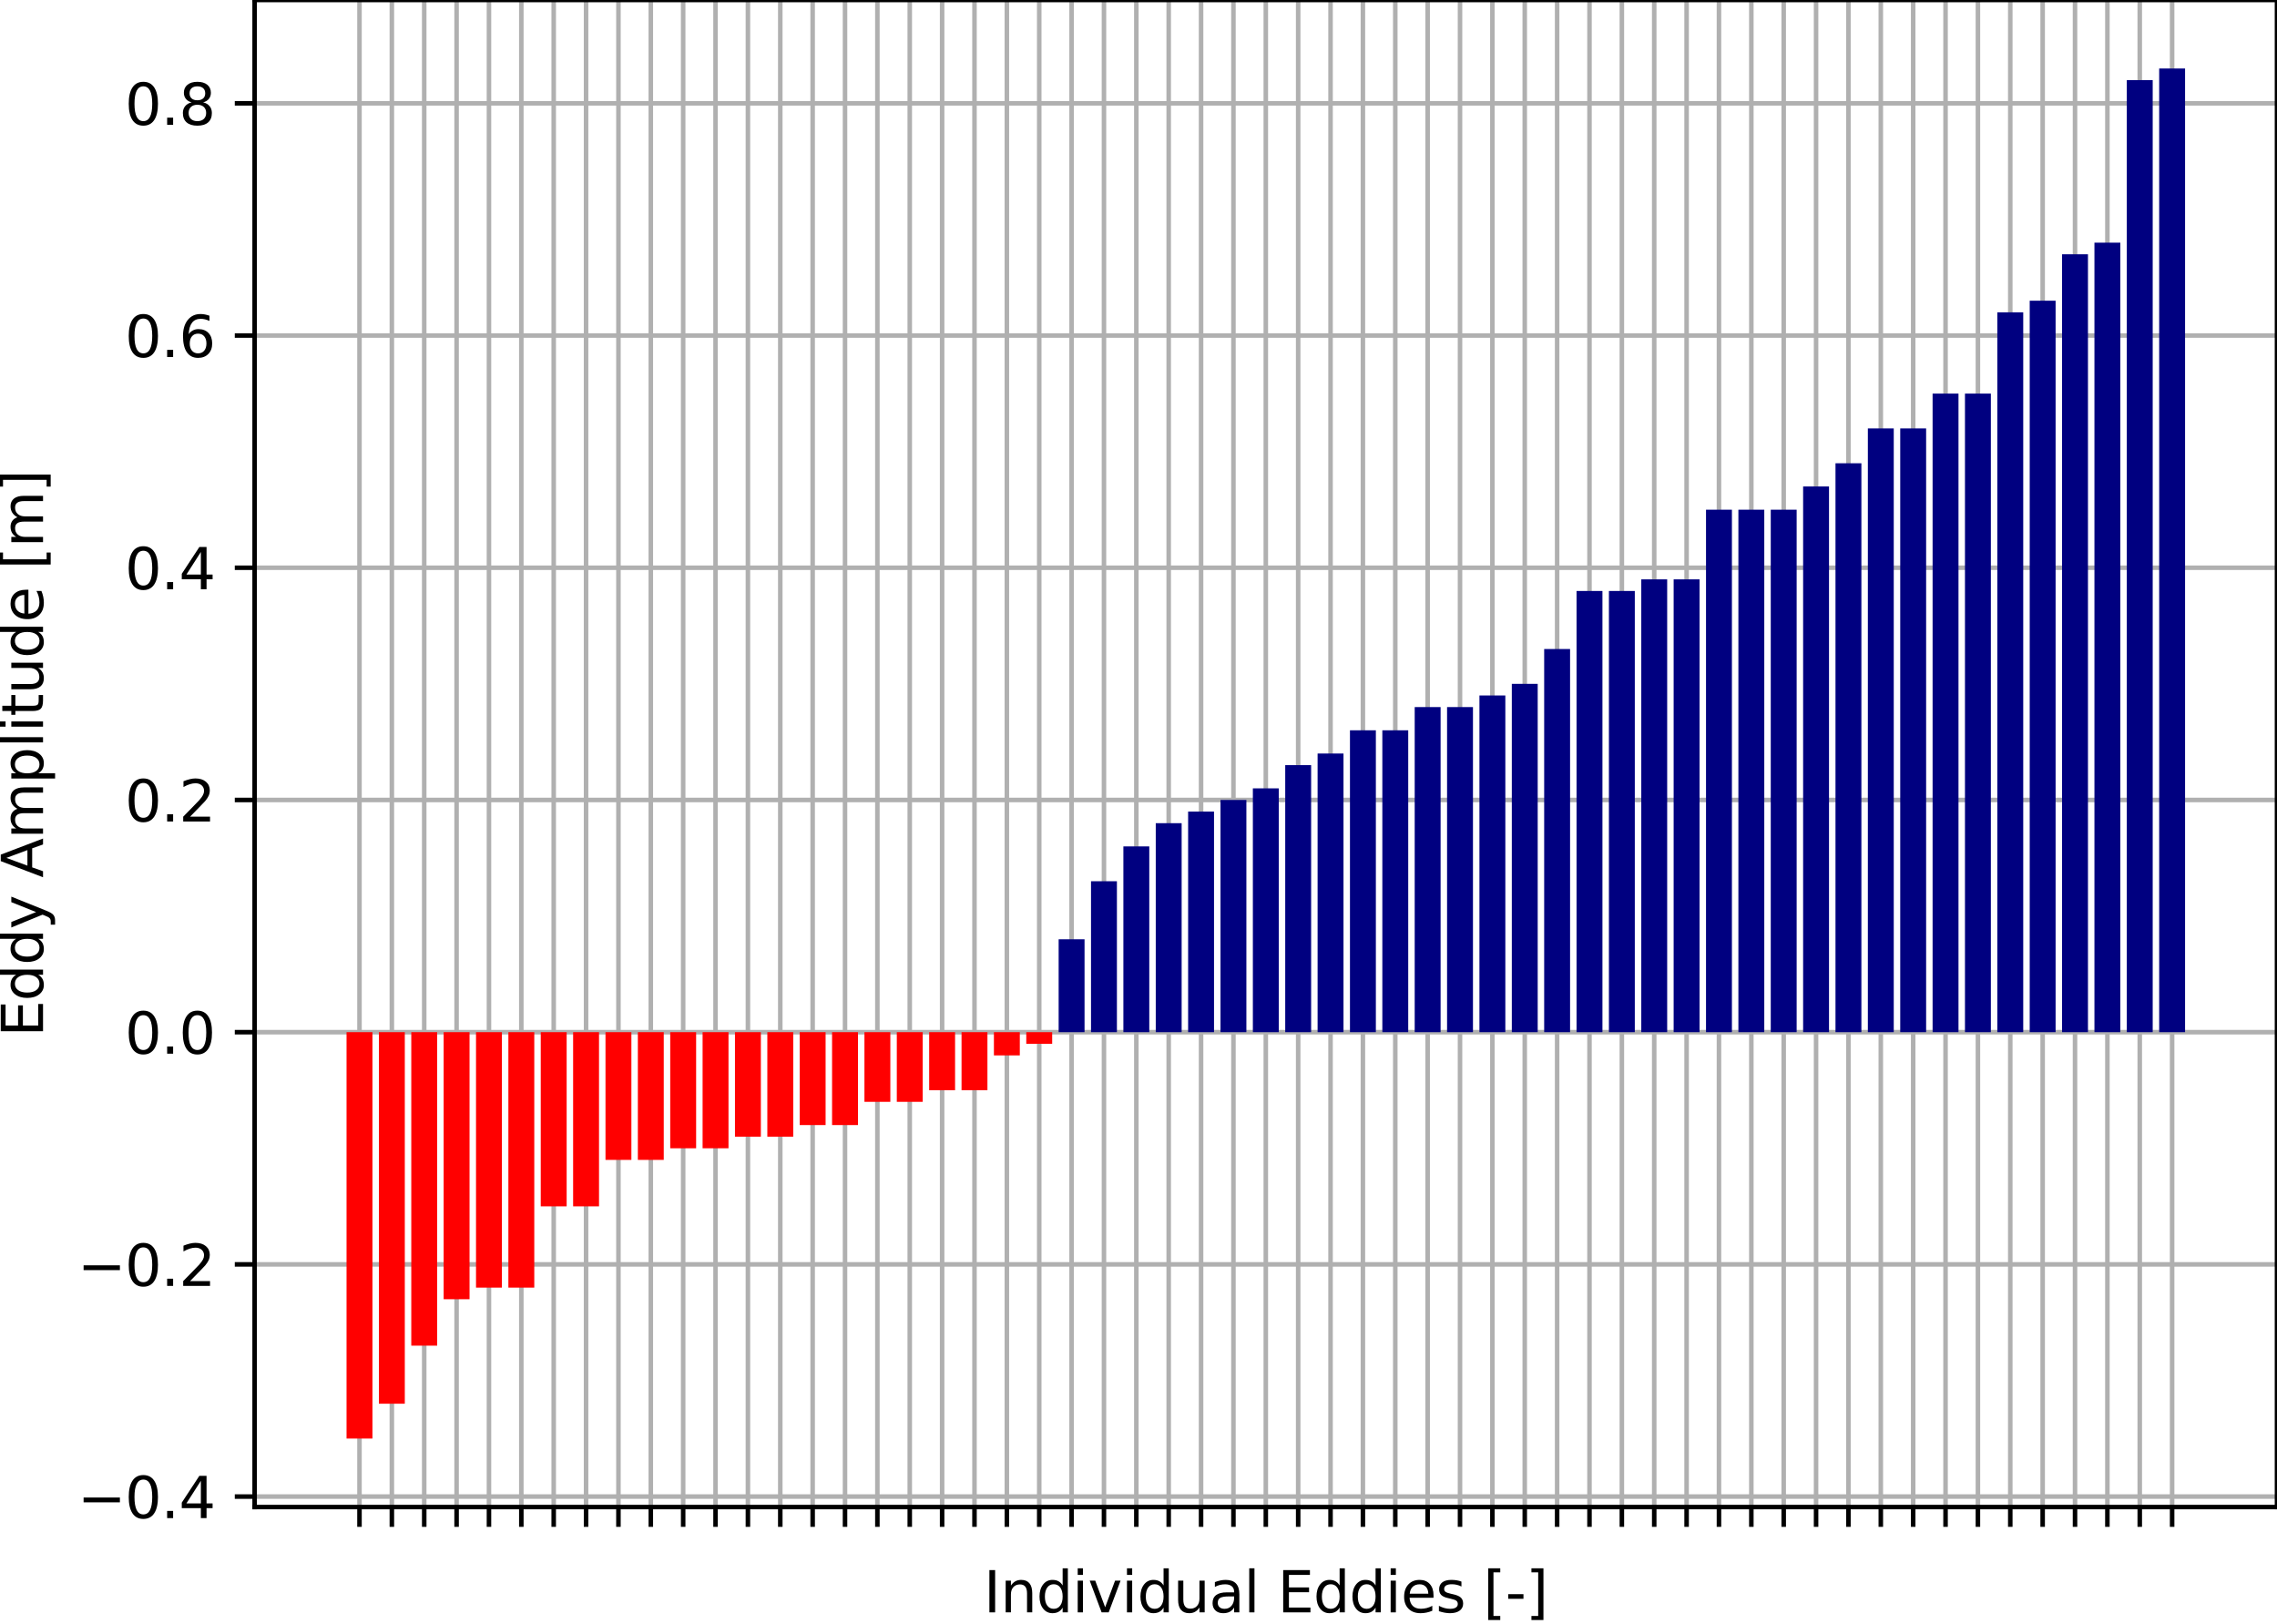 <?xml version="1.0" encoding="utf-8" standalone="no"?>
<!DOCTYPE svg PUBLIC "-//W3C//DTD SVG 1.1//EN"
  "http://www.w3.org/Graphics/SVG/1.1/DTD/svg11.dtd">
<svg xmlns:xlink="http://www.w3.org/1999/xlink" width="402.081pt" height="286.79pt" viewBox="0 0 402.081 286.79" xmlns="http://www.w3.org/2000/svg" version="1.1">
 <defs>
  <style type="text/css">*{stroke-linejoin: round; stroke-linecap: butt}</style>
 </defs>
 <g id="figure_1">
  <g id="patch_1">
   <path d="M 0 286.79 
L 402.081 286.79 
L 402.081 -0 
L 0 -0 
z
" style="fill: #ffffff"/>
  </g>
  <g id="axes_1">
   <g id="patch_2">
    <path d="M 44.961 266.112 
L 402.081 266.112 
L 402.081 -0 
L 44.961 -0 
z
" style="fill: #ffffff"/>
   </g>
   <g id="matplotlib.axis_1">
    <g id="xtick_1">
     <g id="line2d_1">
      <path d="M 63.48 266.112 
L 63.48 -0 
" clip-path="url(#p85f13d02b6)" style="fill: none; stroke: #b0b0b0; stroke-width: 0.8; stroke-linecap: square"/>
     </g>
     <g id="line2d_2">
      <defs>
       <path id="m616591f248" d="M 0 0 
L 0 3.5 
" style="stroke: #000000; stroke-width: 0.8"/>
      </defs>
      <g>
       <use xlink:href="#m616591f248" x="63.48" y="266.112" style="stroke: #000000; stroke-width: 0.8"/>
      </g>
     </g>
    </g>
    <g id="xtick_2">
     <g id="line2d_3">
      <path d="M 69.196 266.112 
L 69.196 -0 
" clip-path="url(#p85f13d02b6)" style="fill: none; stroke: #b0b0b0; stroke-width: 0.8; stroke-linecap: square"/>
     </g>
     <g id="line2d_4">
      <g>
       <use xlink:href="#m616591f248" x="69.196" y="266.112" style="stroke: #000000; stroke-width: 0.8"/>
      </g>
     </g>
    </g>
    <g id="xtick_3">
     <g id="line2d_5">
      <path d="M 74.911 266.112 
L 74.911 -0 
" clip-path="url(#p85f13d02b6)" style="fill: none; stroke: #b0b0b0; stroke-width: 0.8; stroke-linecap: square"/>
     </g>
     <g id="line2d_6">
      <g>
       <use xlink:href="#m616591f248" x="74.911" y="266.112" style="stroke: #000000; stroke-width: 0.8"/>
      </g>
     </g>
    </g>
    <g id="xtick_4">
     <g id="line2d_7">
      <path d="M 80.627 266.112 
L 80.627 -0 
" clip-path="url(#p85f13d02b6)" style="fill: none; stroke: #b0b0b0; stroke-width: 0.8; stroke-linecap: square"/>
     </g>
     <g id="line2d_8">
      <g>
       <use xlink:href="#m616591f248" x="80.627" y="266.112" style="stroke: #000000; stroke-width: 0.8"/>
      </g>
     </g>
    </g>
    <g id="xtick_5">
     <g id="line2d_9">
      <path d="M 86.343 266.112 
L 86.343 -0 
" clip-path="url(#p85f13d02b6)" style="fill: none; stroke: #b0b0b0; stroke-width: 0.8; stroke-linecap: square"/>
     </g>
     <g id="line2d_10">
      <g>
       <use xlink:href="#m616591f248" x="86.343" y="266.112" style="stroke: #000000; stroke-width: 0.8"/>
      </g>
     </g>
    </g>
    <g id="xtick_6">
     <g id="line2d_11">
      <path d="M 92.059 266.112 
L 92.059 -0 
" clip-path="url(#p85f13d02b6)" style="fill: none; stroke: #b0b0b0; stroke-width: 0.8; stroke-linecap: square"/>
     </g>
     <g id="line2d_12">
      <g>
       <use xlink:href="#m616591f248" x="92.059" y="266.112" style="stroke: #000000; stroke-width: 0.8"/>
      </g>
     </g>
    </g>
    <g id="xtick_7">
     <g id="line2d_13">
      <path d="M 97.774 266.112 
L 97.774 -0 
" clip-path="url(#p85f13d02b6)" style="fill: none; stroke: #b0b0b0; stroke-width: 0.8; stroke-linecap: square"/>
     </g>
     <g id="line2d_14">
      <g>
       <use xlink:href="#m616591f248" x="97.774" y="266.112" style="stroke: #000000; stroke-width: 0.8"/>
      </g>
     </g>
    </g>
    <g id="xtick_8">
     <g id="line2d_15">
      <path d="M 103.49 266.112 
L 103.49 -0 
" clip-path="url(#p85f13d02b6)" style="fill: none; stroke: #b0b0b0; stroke-width: 0.8; stroke-linecap: square"/>
     </g>
     <g id="line2d_16">
      <g>
       <use xlink:href="#m616591f248" x="103.49" y="266.112" style="stroke: #000000; stroke-width: 0.8"/>
      </g>
     </g>
    </g>
    <g id="xtick_9">
     <g id="line2d_17">
      <path d="M 109.206 266.112 
L 109.206 -0 
" clip-path="url(#p85f13d02b6)" style="fill: none; stroke: #b0b0b0; stroke-width: 0.8; stroke-linecap: square"/>
     </g>
     <g id="line2d_18">
      <g>
       <use xlink:href="#m616591f248" x="109.206" y="266.112" style="stroke: #000000; stroke-width: 0.8"/>
      </g>
     </g>
    </g>
    <g id="xtick_10">
     <g id="line2d_19">
      <path d="M 114.922 266.112 
L 114.922 -0 
" clip-path="url(#p85f13d02b6)" style="fill: none; stroke: #b0b0b0; stroke-width: 0.8; stroke-linecap: square"/>
     </g>
     <g id="line2d_20">
      <g>
       <use xlink:href="#m616591f248" x="114.922" y="266.112" style="stroke: #000000; stroke-width: 0.8"/>
      </g>
     </g>
    </g>
    <g id="xtick_11">
     <g id="line2d_21">
      <path d="M 120.637 266.112 
L 120.637 -0 
" clip-path="url(#p85f13d02b6)" style="fill: none; stroke: #b0b0b0; stroke-width: 0.8; stroke-linecap: square"/>
     </g>
     <g id="line2d_22">
      <g>
       <use xlink:href="#m616591f248" x="120.637" y="266.112" style="stroke: #000000; stroke-width: 0.8"/>
      </g>
     </g>
    </g>
    <g id="xtick_12">
     <g id="line2d_23">
      <path d="M 126.353 266.112 
L 126.353 -0 
" clip-path="url(#p85f13d02b6)" style="fill: none; stroke: #b0b0b0; stroke-width: 0.8; stroke-linecap: square"/>
     </g>
     <g id="line2d_24">
      <g>
       <use xlink:href="#m616591f248" x="126.353" y="266.112" style="stroke: #000000; stroke-width: 0.8"/>
      </g>
     </g>
    </g>
    <g id="xtick_13">
     <g id="line2d_25">
      <path d="M 132.069 266.112 
L 132.069 -0 
" clip-path="url(#p85f13d02b6)" style="fill: none; stroke: #b0b0b0; stroke-width: 0.8; stroke-linecap: square"/>
     </g>
     <g id="line2d_26">
      <g>
       <use xlink:href="#m616591f248" x="132.069" y="266.112" style="stroke: #000000; stroke-width: 0.8"/>
      </g>
     </g>
    </g>
    <g id="xtick_14">
     <g id="line2d_27">
      <path d="M 137.785 266.112 
L 137.785 -0 
" clip-path="url(#p85f13d02b6)" style="fill: none; stroke: #b0b0b0; stroke-width: 0.8; stroke-linecap: square"/>
     </g>
     <g id="line2d_28">
      <g>
       <use xlink:href="#m616591f248" x="137.785" y="266.112" style="stroke: #000000; stroke-width: 0.8"/>
      </g>
     </g>
    </g>
    <g id="xtick_15">
     <g id="line2d_29">
      <path d="M 143.5 266.112 
L 143.5 -0 
" clip-path="url(#p85f13d02b6)" style="fill: none; stroke: #b0b0b0; stroke-width: 0.8; stroke-linecap: square"/>
     </g>
     <g id="line2d_30">
      <g>
       <use xlink:href="#m616591f248" x="143.5" y="266.112" style="stroke: #000000; stroke-width: 0.8"/>
      </g>
     </g>
    </g>
    <g id="xtick_16">
     <g id="line2d_31">
      <path d="M 149.216 266.112 
L 149.216 -0 
" clip-path="url(#p85f13d02b6)" style="fill: none; stroke: #b0b0b0; stroke-width: 0.8; stroke-linecap: square"/>
     </g>
     <g id="line2d_32">
      <g>
       <use xlink:href="#m616591f248" x="149.216" y="266.112" style="stroke: #000000; stroke-width: 0.8"/>
      </g>
     </g>
    </g>
    <g id="xtick_17">
     <g id="line2d_33">
      <path d="M 154.932 266.112 
L 154.932 -0 
" clip-path="url(#p85f13d02b6)" style="fill: none; stroke: #b0b0b0; stroke-width: 0.8; stroke-linecap: square"/>
     </g>
     <g id="line2d_34">
      <g>
       <use xlink:href="#m616591f248" x="154.932" y="266.112" style="stroke: #000000; stroke-width: 0.8"/>
      </g>
     </g>
    </g>
    <g id="xtick_18">
     <g id="line2d_35">
      <path d="M 160.648 266.112 
L 160.648 -0 
" clip-path="url(#p85f13d02b6)" style="fill: none; stroke: #b0b0b0; stroke-width: 0.8; stroke-linecap: square"/>
     </g>
     <g id="line2d_36">
      <g>
       <use xlink:href="#m616591f248" x="160.648" y="266.112" style="stroke: #000000; stroke-width: 0.8"/>
      </g>
     </g>
    </g>
    <g id="xtick_19">
     <g id="line2d_37">
      <path d="M 166.363 266.112 
L 166.363 -0 
" clip-path="url(#p85f13d02b6)" style="fill: none; stroke: #b0b0b0; stroke-width: 0.8; stroke-linecap: square"/>
     </g>
     <g id="line2d_38">
      <g>
       <use xlink:href="#m616591f248" x="166.363" y="266.112" style="stroke: #000000; stroke-width: 0.8"/>
      </g>
     </g>
    </g>
    <g id="xtick_20">
     <g id="line2d_39">
      <path d="M 172.079 266.112 
L 172.079 -0 
" clip-path="url(#p85f13d02b6)" style="fill: none; stroke: #b0b0b0; stroke-width: 0.8; stroke-linecap: square"/>
     </g>
     <g id="line2d_40">
      <g>
       <use xlink:href="#m616591f248" x="172.079" y="266.112" style="stroke: #000000; stroke-width: 0.8"/>
      </g>
     </g>
    </g>
    <g id="xtick_21">
     <g id="line2d_41">
      <path d="M 177.795 266.112 
L 177.795 -0 
" clip-path="url(#p85f13d02b6)" style="fill: none; stroke: #b0b0b0; stroke-width: 0.8; stroke-linecap: square"/>
     </g>
     <g id="line2d_42">
      <g>
       <use xlink:href="#m616591f248" x="177.795" y="266.112" style="stroke: #000000; stroke-width: 0.8"/>
      </g>
     </g>
    </g>
    <g id="xtick_22">
     <g id="line2d_43">
      <path d="M 183.511 266.112 
L 183.511 -0 
" clip-path="url(#p85f13d02b6)" style="fill: none; stroke: #b0b0b0; stroke-width: 0.8; stroke-linecap: square"/>
     </g>
     <g id="line2d_44">
      <g>
       <use xlink:href="#m616591f248" x="183.511" y="266.112" style="stroke: #000000; stroke-width: 0.8"/>
      </g>
     </g>
    </g>
    <g id="xtick_23">
     <g id="line2d_45">
      <path d="M 189.226 266.112 
L 189.226 -0 
" clip-path="url(#p85f13d02b6)" style="fill: none; stroke: #b0b0b0; stroke-width: 0.8; stroke-linecap: square"/>
     </g>
     <g id="line2d_46">
      <g>
       <use xlink:href="#m616591f248" x="189.226" y="266.112" style="stroke: #000000; stroke-width: 0.8"/>
      </g>
     </g>
    </g>
    <g id="xtick_24">
     <g id="line2d_47">
      <path d="M 194.942 266.112 
L 194.942 -0 
" clip-path="url(#p85f13d02b6)" style="fill: none; stroke: #b0b0b0; stroke-width: 0.8; stroke-linecap: square"/>
     </g>
     <g id="line2d_48">
      <g>
       <use xlink:href="#m616591f248" x="194.942" y="266.112" style="stroke: #000000; stroke-width: 0.8"/>
      </g>
     </g>
    </g>
    <g id="xtick_25">
     <g id="line2d_49">
      <path d="M 200.658 266.112 
L 200.658 -0 
" clip-path="url(#p85f13d02b6)" style="fill: none; stroke: #b0b0b0; stroke-width: 0.8; stroke-linecap: square"/>
     </g>
     <g id="line2d_50">
      <g>
       <use xlink:href="#m616591f248" x="200.658" y="266.112" style="stroke: #000000; stroke-width: 0.8"/>
      </g>
     </g>
    </g>
    <g id="xtick_26">
     <g id="line2d_51">
      <path d="M 206.374 266.112 
L 206.374 -0 
" clip-path="url(#p85f13d02b6)" style="fill: none; stroke: #b0b0b0; stroke-width: 0.8; stroke-linecap: square"/>
     </g>
     <g id="line2d_52">
      <g>
       <use xlink:href="#m616591f248" x="206.374" y="266.112" style="stroke: #000000; stroke-width: 0.8"/>
      </g>
     </g>
    </g>
    <g id="xtick_27">
     <g id="line2d_53">
      <path d="M 212.089 266.112 
L 212.089 -0 
" clip-path="url(#p85f13d02b6)" style="fill: none; stroke: #b0b0b0; stroke-width: 0.8; stroke-linecap: square"/>
     </g>
     <g id="line2d_54">
      <g>
       <use xlink:href="#m616591f248" x="212.089" y="266.112" style="stroke: #000000; stroke-width: 0.8"/>
      </g>
     </g>
    </g>
    <g id="xtick_28">
     <g id="line2d_55">
      <path d="M 217.805 266.112 
L 217.805 -0 
" clip-path="url(#p85f13d02b6)" style="fill: none; stroke: #b0b0b0; stroke-width: 0.8; stroke-linecap: square"/>
     </g>
     <g id="line2d_56">
      <g>
       <use xlink:href="#m616591f248" x="217.805" y="266.112" style="stroke: #000000; stroke-width: 0.8"/>
      </g>
     </g>
    </g>
    <g id="xtick_29">
     <g id="line2d_57">
      <path d="M 223.521 266.112 
L 223.521 -0 
" clip-path="url(#p85f13d02b6)" style="fill: none; stroke: #b0b0b0; stroke-width: 0.8; stroke-linecap: square"/>
     </g>
     <g id="line2d_58">
      <g>
       <use xlink:href="#m616591f248" x="223.521" y="266.112" style="stroke: #000000; stroke-width: 0.8"/>
      </g>
     </g>
    </g>
    <g id="xtick_30">
     <g id="line2d_59">
      <path d="M 229.237 266.112 
L 229.237 -0 
" clip-path="url(#p85f13d02b6)" style="fill: none; stroke: #b0b0b0; stroke-width: 0.8; stroke-linecap: square"/>
     </g>
     <g id="line2d_60">
      <g>
       <use xlink:href="#m616591f248" x="229.237" y="266.112" style="stroke: #000000; stroke-width: 0.8"/>
      </g>
     </g>
    </g>
    <g id="xtick_31">
     <g id="line2d_61">
      <path d="M 234.952 266.112 
L 234.952 -0 
" clip-path="url(#p85f13d02b6)" style="fill: none; stroke: #b0b0b0; stroke-width: 0.8; stroke-linecap: square"/>
     </g>
     <g id="line2d_62">
      <g>
       <use xlink:href="#m616591f248" x="234.952" y="266.112" style="stroke: #000000; stroke-width: 0.8"/>
      </g>
     </g>
    </g>
    <g id="xtick_32">
     <g id="line2d_63">
      <path d="M 240.668 266.112 
L 240.668 -0 
" clip-path="url(#p85f13d02b6)" style="fill: none; stroke: #b0b0b0; stroke-width: 0.8; stroke-linecap: square"/>
     </g>
     <g id="line2d_64">
      <g>
       <use xlink:href="#m616591f248" x="240.668" y="266.112" style="stroke: #000000; stroke-width: 0.8"/>
      </g>
     </g>
    </g>
    <g id="xtick_33">
     <g id="line2d_65">
      <path d="M 246.384 266.112 
L 246.384 -0 
" clip-path="url(#p85f13d02b6)" style="fill: none; stroke: #b0b0b0; stroke-width: 0.8; stroke-linecap: square"/>
     </g>
     <g id="line2d_66">
      <g>
       <use xlink:href="#m616591f248" x="246.384" y="266.112" style="stroke: #000000; stroke-width: 0.8"/>
      </g>
     </g>
    </g>
    <g id="xtick_34">
     <g id="line2d_67">
      <path d="M 252.1 266.112 
L 252.1 -0 
" clip-path="url(#p85f13d02b6)" style="fill: none; stroke: #b0b0b0; stroke-width: 0.8; stroke-linecap: square"/>
     </g>
     <g id="line2d_68">
      <g>
       <use xlink:href="#m616591f248" x="252.1" y="266.112" style="stroke: #000000; stroke-width: 0.8"/>
      </g>
     </g>
    </g>
    <g id="xtick_35">
     <g id="line2d_69">
      <path d="M 257.815 266.112 
L 257.815 -0 
" clip-path="url(#p85f13d02b6)" style="fill: none; stroke: #b0b0b0; stroke-width: 0.8; stroke-linecap: square"/>
     </g>
     <g id="line2d_70">
      <g>
       <use xlink:href="#m616591f248" x="257.815" y="266.112" style="stroke: #000000; stroke-width: 0.8"/>
      </g>
     </g>
    </g>
    <g id="xtick_36">
     <g id="line2d_71">
      <path d="M 263.531 266.112 
L 263.531 -0 
" clip-path="url(#p85f13d02b6)" style="fill: none; stroke: #b0b0b0; stroke-width: 0.8; stroke-linecap: square"/>
     </g>
     <g id="line2d_72">
      <g>
       <use xlink:href="#m616591f248" x="263.531" y="266.112" style="stroke: #000000; stroke-width: 0.8"/>
      </g>
     </g>
    </g>
    <g id="xtick_37">
     <g id="line2d_73">
      <path d="M 269.247 266.112 
L 269.247 -0 
" clip-path="url(#p85f13d02b6)" style="fill: none; stroke: #b0b0b0; stroke-width: 0.8; stroke-linecap: square"/>
     </g>
     <g id="line2d_74">
      <g>
       <use xlink:href="#m616591f248" x="269.247" y="266.112" style="stroke: #000000; stroke-width: 0.8"/>
      </g>
     </g>
    </g>
    <g id="xtick_38">
     <g id="line2d_75">
      <path d="M 274.963 266.112 
L 274.963 -0 
" clip-path="url(#p85f13d02b6)" style="fill: none; stroke: #b0b0b0; stroke-width: 0.8; stroke-linecap: square"/>
     </g>
     <g id="line2d_76">
      <g>
       <use xlink:href="#m616591f248" x="274.963" y="266.112" style="stroke: #000000; stroke-width: 0.8"/>
      </g>
     </g>
    </g>
    <g id="xtick_39">
     <g id="line2d_77">
      <path d="M 280.678 266.112 
L 280.678 -0 
" clip-path="url(#p85f13d02b6)" style="fill: none; stroke: #b0b0b0; stroke-width: 0.8; stroke-linecap: square"/>
     </g>
     <g id="line2d_78">
      <g>
       <use xlink:href="#m616591f248" x="280.678" y="266.112" style="stroke: #000000; stroke-width: 0.8"/>
      </g>
     </g>
    </g>
    <g id="xtick_40">
     <g id="line2d_79">
      <path d="M 286.394 266.112 
L 286.394 -0 
" clip-path="url(#p85f13d02b6)" style="fill: none; stroke: #b0b0b0; stroke-width: 0.8; stroke-linecap: square"/>
     </g>
     <g id="line2d_80">
      <g>
       <use xlink:href="#m616591f248" x="286.394" y="266.112" style="stroke: #000000; stroke-width: 0.8"/>
      </g>
     </g>
    </g>
    <g id="xtick_41">
     <g id="line2d_81">
      <path d="M 292.11 266.112 
L 292.11 -0 
" clip-path="url(#p85f13d02b6)" style="fill: none; stroke: #b0b0b0; stroke-width: 0.8; stroke-linecap: square"/>
     </g>
     <g id="line2d_82">
      <g>
       <use xlink:href="#m616591f248" x="292.11" y="266.112" style="stroke: #000000; stroke-width: 0.8"/>
      </g>
     </g>
    </g>
    <g id="xtick_42">
     <g id="line2d_83">
      <path d="M 297.826 266.112 
L 297.826 -0 
" clip-path="url(#p85f13d02b6)" style="fill: none; stroke: #b0b0b0; stroke-width: 0.8; stroke-linecap: square"/>
     </g>
     <g id="line2d_84">
      <g>
       <use xlink:href="#m616591f248" x="297.826" y="266.112" style="stroke: #000000; stroke-width: 0.8"/>
      </g>
     </g>
    </g>
    <g id="xtick_43">
     <g id="line2d_85">
      <path d="M 303.541 266.112 
L 303.541 -0 
" clip-path="url(#p85f13d02b6)" style="fill: none; stroke: #b0b0b0; stroke-width: 0.8; stroke-linecap: square"/>
     </g>
     <g id="line2d_86">
      <g>
       <use xlink:href="#m616591f248" x="303.541" y="266.112" style="stroke: #000000; stroke-width: 0.8"/>
      </g>
     </g>
    </g>
    <g id="xtick_44">
     <g id="line2d_87">
      <path d="M 309.257 266.112 
L 309.257 -0 
" clip-path="url(#p85f13d02b6)" style="fill: none; stroke: #b0b0b0; stroke-width: 0.8; stroke-linecap: square"/>
     </g>
     <g id="line2d_88">
      <g>
       <use xlink:href="#m616591f248" x="309.257" y="266.112" style="stroke: #000000; stroke-width: 0.8"/>
      </g>
     </g>
    </g>
    <g id="xtick_45">
     <g id="line2d_89">
      <path d="M 314.973 266.112 
L 314.973 -0 
" clip-path="url(#p85f13d02b6)" style="fill: none; stroke: #b0b0b0; stroke-width: 0.8; stroke-linecap: square"/>
     </g>
     <g id="line2d_90">
      <g>
       <use xlink:href="#m616591f248" x="314.973" y="266.112" style="stroke: #000000; stroke-width: 0.8"/>
      </g>
     </g>
    </g>
    <g id="xtick_46">
     <g id="line2d_91">
      <path d="M 320.689 266.112 
L 320.689 -0 
" clip-path="url(#p85f13d02b6)" style="fill: none; stroke: #b0b0b0; stroke-width: 0.8; stroke-linecap: square"/>
     </g>
     <g id="line2d_92">
      <g>
       <use xlink:href="#m616591f248" x="320.689" y="266.112" style="stroke: #000000; stroke-width: 0.8"/>
      </g>
     </g>
    </g>
    <g id="xtick_47">
     <g id="line2d_93">
      <path d="M 326.404 266.112 
L 326.404 -0 
" clip-path="url(#p85f13d02b6)" style="fill: none; stroke: #b0b0b0; stroke-width: 0.8; stroke-linecap: square"/>
     </g>
     <g id="line2d_94">
      <g>
       <use xlink:href="#m616591f248" x="326.404" y="266.112" style="stroke: #000000; stroke-width: 0.8"/>
      </g>
     </g>
    </g>
    <g id="xtick_48">
     <g id="line2d_95">
      <path d="M 332.12 266.112 
L 332.12 -0 
" clip-path="url(#p85f13d02b6)" style="fill: none; stroke: #b0b0b0; stroke-width: 0.8; stroke-linecap: square"/>
     </g>
     <g id="line2d_96">
      <g>
       <use xlink:href="#m616591f248" x="332.12" y="266.112" style="stroke: #000000; stroke-width: 0.8"/>
      </g>
     </g>
    </g>
    <g id="xtick_49">
     <g id="line2d_97">
      <path d="M 337.836 266.112 
L 337.836 -0 
" clip-path="url(#p85f13d02b6)" style="fill: none; stroke: #b0b0b0; stroke-width: 0.8; stroke-linecap: square"/>
     </g>
     <g id="line2d_98">
      <g>
       <use xlink:href="#m616591f248" x="337.836" y="266.112" style="stroke: #000000; stroke-width: 0.8"/>
      </g>
     </g>
    </g>
    <g id="xtick_50">
     <g id="line2d_99">
      <path d="M 343.552 266.112 
L 343.552 -0 
" clip-path="url(#p85f13d02b6)" style="fill: none; stroke: #b0b0b0; stroke-width: 0.8; stroke-linecap: square"/>
     </g>
     <g id="line2d_100">
      <g>
       <use xlink:href="#m616591f248" x="343.552" y="266.112" style="stroke: #000000; stroke-width: 0.8"/>
      </g>
     </g>
    </g>
    <g id="xtick_51">
     <g id="line2d_101">
      <path d="M 349.267 266.112 
L 349.267 -0 
" clip-path="url(#p85f13d02b6)" style="fill: none; stroke: #b0b0b0; stroke-width: 0.8; stroke-linecap: square"/>
     </g>
     <g id="line2d_102">
      <g>
       <use xlink:href="#m616591f248" x="349.267" y="266.112" style="stroke: #000000; stroke-width: 0.8"/>
      </g>
     </g>
    </g>
    <g id="xtick_52">
     <g id="line2d_103">
      <path d="M 354.983 266.112 
L 354.983 -0 
" clip-path="url(#p85f13d02b6)" style="fill: none; stroke: #b0b0b0; stroke-width: 0.8; stroke-linecap: square"/>
     </g>
     <g id="line2d_104">
      <g>
       <use xlink:href="#m616591f248" x="354.983" y="266.112" style="stroke: #000000; stroke-width: 0.8"/>
      </g>
     </g>
    </g>
    <g id="xtick_53">
     <g id="line2d_105">
      <path d="M 360.699 266.112 
L 360.699 -0 
" clip-path="url(#p85f13d02b6)" style="fill: none; stroke: #b0b0b0; stroke-width: 0.8; stroke-linecap: square"/>
     </g>
     <g id="line2d_106">
      <g>
       <use xlink:href="#m616591f248" x="360.699" y="266.112" style="stroke: #000000; stroke-width: 0.8"/>
      </g>
     </g>
    </g>
    <g id="xtick_54">
     <g id="line2d_107">
      <path d="M 366.415 266.112 
L 366.415 -0 
" clip-path="url(#p85f13d02b6)" style="fill: none; stroke: #b0b0b0; stroke-width: 0.8; stroke-linecap: square"/>
     </g>
     <g id="line2d_108">
      <g>
       <use xlink:href="#m616591f248" x="366.415" y="266.112" style="stroke: #000000; stroke-width: 0.8"/>
      </g>
     </g>
    </g>
    <g id="xtick_55">
     <g id="line2d_109">
      <path d="M 372.13 266.112 
L 372.13 -0 
" clip-path="url(#p85f13d02b6)" style="fill: none; stroke: #b0b0b0; stroke-width: 0.8; stroke-linecap: square"/>
     </g>
     <g id="line2d_110">
      <g>
       <use xlink:href="#m616591f248" x="372.13" y="266.112" style="stroke: #000000; stroke-width: 0.8"/>
      </g>
     </g>
    </g>
    <g id="xtick_56">
     <g id="line2d_111">
      <path d="M 377.846 266.112 
L 377.846 -0 
" clip-path="url(#p85f13d02b6)" style="fill: none; stroke: #b0b0b0; stroke-width: 0.8; stroke-linecap: square"/>
     </g>
     <g id="line2d_112">
      <g>
       <use xlink:href="#m616591f248" x="377.846" y="266.112" style="stroke: #000000; stroke-width: 0.8"/>
      </g>
     </g>
    </g>
    <g id="xtick_57">
     <g id="line2d_113">
      <path d="M 383.562 266.112 
L 383.562 -0 
" clip-path="url(#p85f13d02b6)" style="fill: none; stroke: #b0b0b0; stroke-width: 0.8; stroke-linecap: square"/>
     </g>
     <g id="line2d_114">
      <g>
       <use xlink:href="#m616591f248" x="383.562" y="266.112" style="stroke: #000000; stroke-width: 0.8"/>
      </g>
     </g>
    </g>
    <g id="text_1">
     <!-- Individual Eddies [-] -->
     <g transform="translate(173.708 284.71)scale(0.1 -0.1)">
      <defs>
       <path id="DejaVuSans-49" d="M 628 4666 
L 1259 4666 
L 1259 0 
L 628 0 
L 628 4666 
z
" transform="scale(0.016)"/>
       <path id="DejaVuSans-6e" d="M 3513 2113 
L 3513 0 
L 2938 0 
L 2938 2094 
Q 2938 2591 2744 2837 
Q 2550 3084 2163 3084 
Q 1697 3084 1428 2787 
Q 1159 2491 1159 1978 
L 1159 0 
L 581 0 
L 581 3500 
L 1159 3500 
L 1159 2956 
Q 1366 3272 1645 3428 
Q 1925 3584 2291 3584 
Q 2894 3584 3203 3211 
Q 3513 2838 3513 2113 
z
" transform="scale(0.016)"/>
       <path id="DejaVuSans-64" d="M 2906 2969 
L 2906 4863 
L 3481 4863 
L 3481 0 
L 2906 0 
L 2906 525 
Q 2725 213 2448 61 
Q 2172 -91 1784 -91 
Q 1150 -91 751 415 
Q 353 922 353 1747 
Q 353 2572 751 3078 
Q 1150 3584 1784 3584 
Q 2172 3584 2448 3432 
Q 2725 3281 2906 2969 
z
M 947 1747 
Q 947 1113 1208 752 
Q 1469 391 1925 391 
Q 2381 391 2643 752 
Q 2906 1113 2906 1747 
Q 2906 2381 2643 2742 
Q 2381 3103 1925 3103 
Q 1469 3103 1208 2742 
Q 947 2381 947 1747 
z
" transform="scale(0.016)"/>
       <path id="DejaVuSans-69" d="M 603 3500 
L 1178 3500 
L 1178 0 
L 603 0 
L 603 3500 
z
M 603 4863 
L 1178 4863 
L 1178 4134 
L 603 4134 
L 603 4863 
z
" transform="scale(0.016)"/>
       <path id="DejaVuSans-76" d="M 191 3500 
L 800 3500 
L 1894 563 
L 2988 3500 
L 3597 3500 
L 2284 0 
L 1503 0 
L 191 3500 
z
" transform="scale(0.016)"/>
       <path id="DejaVuSans-75" d="M 544 1381 
L 544 3500 
L 1119 3500 
L 1119 1403 
Q 1119 906 1312 657 
Q 1506 409 1894 409 
Q 2359 409 2629 706 
Q 2900 1003 2900 1516 
L 2900 3500 
L 3475 3500 
L 3475 0 
L 2900 0 
L 2900 538 
Q 2691 219 2414 64 
Q 2138 -91 1772 -91 
Q 1169 -91 856 284 
Q 544 659 544 1381 
z
M 1991 3584 
L 1991 3584 
z
" transform="scale(0.016)"/>
       <path id="DejaVuSans-61" d="M 2194 1759 
Q 1497 1759 1228 1600 
Q 959 1441 959 1056 
Q 959 750 1161 570 
Q 1363 391 1709 391 
Q 2188 391 2477 730 
Q 2766 1069 2766 1631 
L 2766 1759 
L 2194 1759 
z
M 3341 1997 
L 3341 0 
L 2766 0 
L 2766 531 
Q 2569 213 2275 61 
Q 1981 -91 1556 -91 
Q 1019 -91 701 211 
Q 384 513 384 1019 
Q 384 1609 779 1909 
Q 1175 2209 1959 2209 
L 2766 2209 
L 2766 2266 
Q 2766 2663 2505 2880 
Q 2244 3097 1772 3097 
Q 1472 3097 1187 3025 
Q 903 2953 641 2809 
L 641 3341 
Q 956 3463 1253 3523 
Q 1550 3584 1831 3584 
Q 2591 3584 2966 3190 
Q 3341 2797 3341 1997 
z
" transform="scale(0.016)"/>
       <path id="DejaVuSans-6c" d="M 603 4863 
L 1178 4863 
L 1178 0 
L 603 0 
L 603 4863 
z
" transform="scale(0.016)"/>
       <path id="DejaVuSans-20" transform="scale(0.016)"/>
       <path id="DejaVuSans-45" d="M 628 4666 
L 3578 4666 
L 3578 4134 
L 1259 4134 
L 1259 2753 
L 3481 2753 
L 3481 2222 
L 1259 2222 
L 1259 531 
L 3634 531 
L 3634 0 
L 628 0 
L 628 4666 
z
" transform="scale(0.016)"/>
       <path id="DejaVuSans-65" d="M 3597 1894 
L 3597 1613 
L 953 1613 
Q 991 1019 1311 708 
Q 1631 397 2203 397 
Q 2534 397 2845 478 
Q 3156 559 3463 722 
L 3463 178 
Q 3153 47 2828 -22 
Q 2503 -91 2169 -91 
Q 1331 -91 842 396 
Q 353 884 353 1716 
Q 353 2575 817 3079 
Q 1281 3584 2069 3584 
Q 2775 3584 3186 3129 
Q 3597 2675 3597 1894 
z
M 3022 2063 
Q 3016 2534 2758 2815 
Q 2500 3097 2075 3097 
Q 1594 3097 1305 2825 
Q 1016 2553 972 2059 
L 3022 2063 
z
" transform="scale(0.016)"/>
       <path id="DejaVuSans-73" d="M 2834 3397 
L 2834 2853 
Q 2591 2978 2328 3040 
Q 2066 3103 1784 3103 
Q 1356 3103 1142 2972 
Q 928 2841 928 2578 
Q 928 2378 1081 2264 
Q 1234 2150 1697 2047 
L 1894 2003 
Q 2506 1872 2764 1633 
Q 3022 1394 3022 966 
Q 3022 478 2636 193 
Q 2250 -91 1575 -91 
Q 1294 -91 989 -36 
Q 684 19 347 128 
L 347 722 
Q 666 556 975 473 
Q 1284 391 1588 391 
Q 1994 391 2212 530 
Q 2431 669 2431 922 
Q 2431 1156 2273 1281 
Q 2116 1406 1581 1522 
L 1381 1569 
Q 847 1681 609 1914 
Q 372 2147 372 2553 
Q 372 3047 722 3315 
Q 1072 3584 1716 3584 
Q 2034 3584 2315 3537 
Q 2597 3491 2834 3397 
z
" transform="scale(0.016)"/>
       <path id="DejaVuSans-5b" d="M 550 4863 
L 1875 4863 
L 1875 4416 
L 1125 4416 
L 1125 -397 
L 1875 -397 
L 1875 -844 
L 550 -844 
L 550 4863 
z
" transform="scale(0.016)"/>
       <path id="DejaVuSans-2d" d="M 313 2009 
L 1997 2009 
L 1997 1497 
L 313 1497 
L 313 2009 
z
" transform="scale(0.016)"/>
       <path id="DejaVuSans-5d" d="M 1947 4863 
L 1947 -844 
L 622 -844 
L 622 -397 
L 1369 -397 
L 1369 4416 
L 622 4416 
L 622 4863 
L 1947 4863 
z
" transform="scale(0.016)"/>
      </defs>
      <use xlink:href="#DejaVuSans-49"/>
      <use xlink:href="#DejaVuSans-6e" x="29.492"/>
      <use xlink:href="#DejaVuSans-64" x="92.871"/>
      <use xlink:href="#DejaVuSans-69" x="156.348"/>
      <use xlink:href="#DejaVuSans-76" x="184.131"/>
      <use xlink:href="#DejaVuSans-69" x="243.311"/>
      <use xlink:href="#DejaVuSans-64" x="271.094"/>
      <use xlink:href="#DejaVuSans-75" x="334.57"/>
      <use xlink:href="#DejaVuSans-61" x="397.949"/>
      <use xlink:href="#DejaVuSans-6c" x="459.229"/>
      <use xlink:href="#DejaVuSans-20" x="487.012"/>
      <use xlink:href="#DejaVuSans-45" x="518.799"/>
      <use xlink:href="#DejaVuSans-64" x="581.982"/>
      <use xlink:href="#DejaVuSans-64" x="645.459"/>
      <use xlink:href="#DejaVuSans-69" x="708.936"/>
      <use xlink:href="#DejaVuSans-65" x="736.719"/>
      <use xlink:href="#DejaVuSans-73" x="798.242"/>
      <use xlink:href="#DejaVuSans-20" x="850.342"/>
      <use xlink:href="#DejaVuSans-5b" x="882.129"/>
      <use xlink:href="#DejaVuSans-2d" x="921.143"/>
      <use xlink:href="#DejaVuSans-5d" x="957.227"/>
     </g>
    </g>
   </g>
   <g id="matplotlib.axis_2">
    <g id="ytick_1">
     <g id="line2d_115">
      <path d="M 44.961 264.267 
L 402.081 264.267 
" clip-path="url(#p85f13d02b6)" style="fill: none; stroke: #b0b0b0; stroke-width: 0.8; stroke-linecap: square"/>
     </g>
     <g id="line2d_116">
      <defs>
       <path id="m761de8561a" d="M 0 0 
L -3.5 0 
" style="stroke: #000000; stroke-width: 0.8"/>
      </defs>
      <g>
       <use xlink:href="#m761de8561a" x="44.961" y="264.267" style="stroke: #000000; stroke-width: 0.8"/>
      </g>
     </g>
     <g id="text_2">
      <!-- −0.4 -->
      <g transform="translate(13.678 268.066)scale(0.1 -0.1)">
       <defs>
        <path id="DejaVuSans-2212" d="M 678 2272 
L 4684 2272 
L 4684 1741 
L 678 1741 
L 678 2272 
z
" transform="scale(0.016)"/>
        <path id="DejaVuSans-30" d="M 2034 4250 
Q 1547 4250 1301 3770 
Q 1056 3291 1056 2328 
Q 1056 1369 1301 889 
Q 1547 409 2034 409 
Q 2525 409 2770 889 
Q 3016 1369 3016 2328 
Q 3016 3291 2770 3770 
Q 2525 4250 2034 4250 
z
M 2034 4750 
Q 2819 4750 3233 4129 
Q 3647 3509 3647 2328 
Q 3647 1150 3233 529 
Q 2819 -91 2034 -91 
Q 1250 -91 836 529 
Q 422 1150 422 2328 
Q 422 3509 836 4129 
Q 1250 4750 2034 4750 
z
" transform="scale(0.016)"/>
        <path id="DejaVuSans-2e" d="M 684 794 
L 1344 794 
L 1344 0 
L 684 0 
L 684 794 
z
" transform="scale(0.016)"/>
        <path id="DejaVuSans-34" d="M 2419 4116 
L 825 1625 
L 2419 1625 
L 2419 4116 
z
M 2253 4666 
L 3047 4666 
L 3047 1625 
L 3713 1625 
L 3713 1100 
L 3047 1100 
L 3047 0 
L 2419 0 
L 2419 1100 
L 313 1100 
L 313 1709 
L 2253 4666 
z
" transform="scale(0.016)"/>
       </defs>
       <use xlink:href="#DejaVuSans-2212"/>
       <use xlink:href="#DejaVuSans-30" x="83.789"/>
       <use xlink:href="#DejaVuSans-2e" x="147.412"/>
       <use xlink:href="#DejaVuSans-34" x="179.199"/>
      </g>
     </g>
    </g>
    <g id="ytick_2">
     <g id="line2d_117">
      <path d="M 44.961 223.263 
L 402.081 223.263 
" clip-path="url(#p85f13d02b6)" style="fill: none; stroke: #b0b0b0; stroke-width: 0.8; stroke-linecap: square"/>
     </g>
     <g id="line2d_118">
      <g>
       <use xlink:href="#m761de8561a" x="44.961" y="223.263" style="stroke: #000000; stroke-width: 0.8"/>
      </g>
     </g>
     <g id="text_3">
      <!-- −0.2 -->
      <g transform="translate(13.678 227.063)scale(0.1 -0.1)">
       <defs>
        <path id="DejaVuSans-32" d="M 1228 531 
L 3431 531 
L 3431 0 
L 469 0 
L 469 531 
Q 828 903 1448 1529 
Q 2069 2156 2228 2338 
Q 2531 2678 2651 2914 
Q 2772 3150 2772 3378 
Q 2772 3750 2511 3984 
Q 2250 4219 1831 4219 
Q 1534 4219 1204 4116 
Q 875 4013 500 3803 
L 500 4441 
Q 881 4594 1212 4672 
Q 1544 4750 1819 4750 
Q 2544 4750 2975 4387 
Q 3406 4025 3406 3419 
Q 3406 3131 3298 2873 
Q 3191 2616 2906 2266 
Q 2828 2175 2409 1742 
Q 1991 1309 1228 531 
z
" transform="scale(0.016)"/>
       </defs>
       <use xlink:href="#DejaVuSans-2212"/>
       <use xlink:href="#DejaVuSans-30" x="83.789"/>
       <use xlink:href="#DejaVuSans-2e" x="147.412"/>
       <use xlink:href="#DejaVuSans-32" x="179.199"/>
      </g>
     </g>
    </g>
    <g id="ytick_3">
     <g id="line2d_119">
      <path d="M 44.961 182.26 
L 402.081 182.26 
" clip-path="url(#p85f13d02b6)" style="fill: none; stroke: #b0b0b0; stroke-width: 0.8; stroke-linecap: square"/>
     </g>
     <g id="line2d_120">
      <g>
       <use xlink:href="#m761de8561a" x="44.961" y="182.26" style="stroke: #000000; stroke-width: 0.8"/>
      </g>
     </g>
     <g id="text_4">
      <!-- 0.0 -->
      <g transform="translate(22.058 186.059)scale(0.1 -0.1)">
       <use xlink:href="#DejaVuSans-30"/>
       <use xlink:href="#DejaVuSans-2e" x="63.623"/>
       <use xlink:href="#DejaVuSans-30" x="95.41"/>
      </g>
     </g>
    </g>
    <g id="ytick_4">
     <g id="line2d_121">
      <path d="M 44.961 141.257 
L 402.081 141.257 
" clip-path="url(#p85f13d02b6)" style="fill: none; stroke: #b0b0b0; stroke-width: 0.8; stroke-linecap: square"/>
     </g>
     <g id="line2d_122">
      <g>
       <use xlink:href="#m761de8561a" x="44.961" y="141.257" style="stroke: #000000; stroke-width: 0.8"/>
      </g>
     </g>
     <g id="text_5">
      <!-- 0.2 -->
      <g transform="translate(22.058 145.056)scale(0.1 -0.1)">
       <use xlink:href="#DejaVuSans-30"/>
       <use xlink:href="#DejaVuSans-2e" x="63.623"/>
       <use xlink:href="#DejaVuSans-32" x="95.41"/>
      </g>
     </g>
    </g>
    <g id="ytick_5">
     <g id="line2d_123">
      <path d="M 44.961 100.253 
L 402.081 100.253 
" clip-path="url(#p85f13d02b6)" style="fill: none; stroke: #b0b0b0; stroke-width: 0.8; stroke-linecap: square"/>
     </g>
     <g id="line2d_124">
      <g>
       <use xlink:href="#m761de8561a" x="44.961" y="100.253" style="stroke: #000000; stroke-width: 0.8"/>
      </g>
     </g>
     <g id="text_6">
      <!-- 0.4 -->
      <g transform="translate(22.058 104.053)scale(0.1 -0.1)">
       <use xlink:href="#DejaVuSans-30"/>
       <use xlink:href="#DejaVuSans-2e" x="63.623"/>
       <use xlink:href="#DejaVuSans-34" x="95.41"/>
      </g>
     </g>
    </g>
    <g id="ytick_6">
     <g id="line2d_125">
      <path d="M 44.961 59.25 
L 402.081 59.25 
" clip-path="url(#p85f13d02b6)" style="fill: none; stroke: #b0b0b0; stroke-width: 0.8; stroke-linecap: square"/>
     </g>
     <g id="line2d_126">
      <g>
       <use xlink:href="#m761de8561a" x="44.961" y="59.25" style="stroke: #000000; stroke-width: 0.8"/>
      </g>
     </g>
     <g id="text_7">
      <!-- 0.6 -->
      <g transform="translate(22.058 63.049)scale(0.1 -0.1)">
       <defs>
        <path id="DejaVuSans-36" d="M 2113 2584 
Q 1688 2584 1439 2293 
Q 1191 2003 1191 1497 
Q 1191 994 1439 701 
Q 1688 409 2113 409 
Q 2538 409 2786 701 
Q 3034 994 3034 1497 
Q 3034 2003 2786 2293 
Q 2538 2584 2113 2584 
z
M 3366 4563 
L 3366 3988 
Q 3128 4100 2886 4159 
Q 2644 4219 2406 4219 
Q 1781 4219 1451 3797 
Q 1122 3375 1075 2522 
Q 1259 2794 1537 2939 
Q 1816 3084 2150 3084 
Q 2853 3084 3261 2657 
Q 3669 2231 3669 1497 
Q 3669 778 3244 343 
Q 2819 -91 2113 -91 
Q 1303 -91 875 529 
Q 447 1150 447 2328 
Q 447 3434 972 4092 
Q 1497 4750 2381 4750 
Q 2619 4750 2861 4703 
Q 3103 4656 3366 4563 
z
" transform="scale(0.016)"/>
       </defs>
       <use xlink:href="#DejaVuSans-30"/>
       <use xlink:href="#DejaVuSans-2e" x="63.623"/>
       <use xlink:href="#DejaVuSans-36" x="95.41"/>
      </g>
     </g>
    </g>
    <g id="ytick_7">
     <g id="line2d_127">
      <path d="M 44.961 18.247 
L 402.081 18.247 
" clip-path="url(#p85f13d02b6)" style="fill: none; stroke: #b0b0b0; stroke-width: 0.8; stroke-linecap: square"/>
     </g>
     <g id="line2d_128">
      <g>
       <use xlink:href="#m761de8561a" x="44.961" y="18.247" style="stroke: #000000; stroke-width: 0.8"/>
      </g>
     </g>
     <g id="text_8">
      <!-- 0.8 -->
      <g transform="translate(22.058 22.046)scale(0.1 -0.1)">
       <defs>
        <path id="DejaVuSans-38" d="M 2034 2216 
Q 1584 2216 1326 1975 
Q 1069 1734 1069 1313 
Q 1069 891 1326 650 
Q 1584 409 2034 409 
Q 2484 409 2743 651 
Q 3003 894 3003 1313 
Q 3003 1734 2745 1975 
Q 2488 2216 2034 2216 
z
M 1403 2484 
Q 997 2584 770 2862 
Q 544 3141 544 3541 
Q 544 4100 942 4425 
Q 1341 4750 2034 4750 
Q 2731 4750 3128 4425 
Q 3525 4100 3525 3541 
Q 3525 3141 3298 2862 
Q 3072 2584 2669 2484 
Q 3125 2378 3379 2068 
Q 3634 1759 3634 1313 
Q 3634 634 3220 271 
Q 2806 -91 2034 -91 
Q 1263 -91 848 271 
Q 434 634 434 1313 
Q 434 1759 690 2068 
Q 947 2378 1403 2484 
z
M 1172 3481 
Q 1172 3119 1398 2916 
Q 1625 2713 2034 2713 
Q 2441 2713 2670 2916 
Q 2900 3119 2900 3481 
Q 2900 3844 2670 4047 
Q 2441 4250 2034 4250 
Q 1625 4250 1398 4047 
Q 1172 3844 1172 3481 
z
" transform="scale(0.016)"/>
       </defs>
       <use xlink:href="#DejaVuSans-30"/>
       <use xlink:href="#DejaVuSans-2e" x="63.623"/>
       <use xlink:href="#DejaVuSans-38" x="95.41"/>
      </g>
     </g>
    </g>
    <g id="text_9">
     <!-- Eddy Amplitude [m] -->
     <g transform="translate(7.598 183.096)rotate(-90)scale(0.1 -0.1)">
      <defs>
       <path id="DejaVuSans-79" d="M 2059 -325 
Q 1816 -950 1584 -1140 
Q 1353 -1331 966 -1331 
L 506 -1331 
L 506 -850 
L 844 -850 
Q 1081 -850 1212 -737 
Q 1344 -625 1503 -206 
L 1606 56 
L 191 3500 
L 800 3500 
L 1894 763 
L 2988 3500 
L 3597 3500 
L 2059 -325 
z
" transform="scale(0.016)"/>
       <path id="DejaVuSans-41" d="M 2188 4044 
L 1331 1722 
L 3047 1722 
L 2188 4044 
z
M 1831 4666 
L 2547 4666 
L 4325 0 
L 3669 0 
L 3244 1197 
L 1141 1197 
L 716 0 
L 50 0 
L 1831 4666 
z
" transform="scale(0.016)"/>
       <path id="DejaVuSans-6d" d="M 3328 2828 
Q 3544 3216 3844 3400 
Q 4144 3584 4550 3584 
Q 5097 3584 5394 3201 
Q 5691 2819 5691 2113 
L 5691 0 
L 5113 0 
L 5113 2094 
Q 5113 2597 4934 2840 
Q 4756 3084 4391 3084 
Q 3944 3084 3684 2787 
Q 3425 2491 3425 1978 
L 3425 0 
L 2847 0 
L 2847 2094 
Q 2847 2600 2669 2842 
Q 2491 3084 2119 3084 
Q 1678 3084 1418 2786 
Q 1159 2488 1159 1978 
L 1159 0 
L 581 0 
L 581 3500 
L 1159 3500 
L 1159 2956 
Q 1356 3278 1631 3431 
Q 1906 3584 2284 3584 
Q 2666 3584 2933 3390 
Q 3200 3197 3328 2828 
z
" transform="scale(0.016)"/>
       <path id="DejaVuSans-70" d="M 1159 525 
L 1159 -1331 
L 581 -1331 
L 581 3500 
L 1159 3500 
L 1159 2969 
Q 1341 3281 1617 3432 
Q 1894 3584 2278 3584 
Q 2916 3584 3314 3078 
Q 3713 2572 3713 1747 
Q 3713 922 3314 415 
Q 2916 -91 2278 -91 
Q 1894 -91 1617 61 
Q 1341 213 1159 525 
z
M 3116 1747 
Q 3116 2381 2855 2742 
Q 2594 3103 2138 3103 
Q 1681 3103 1420 2742 
Q 1159 2381 1159 1747 
Q 1159 1113 1420 752 
Q 1681 391 2138 391 
Q 2594 391 2855 752 
Q 3116 1113 3116 1747 
z
" transform="scale(0.016)"/>
       <path id="DejaVuSans-74" d="M 1172 4494 
L 1172 3500 
L 2356 3500 
L 2356 3053 
L 1172 3053 
L 1172 1153 
Q 1172 725 1289 603 
Q 1406 481 1766 481 
L 2356 481 
L 2356 0 
L 1766 0 
Q 1100 0 847 248 
Q 594 497 594 1153 
L 594 3053 
L 172 3053 
L 172 3500 
L 594 3500 
L 594 4494 
L 1172 4494 
z
" transform="scale(0.016)"/>
      </defs>
      <use xlink:href="#DejaVuSans-45"/>
      <use xlink:href="#DejaVuSans-64" x="63.184"/>
      <use xlink:href="#DejaVuSans-64" x="126.66"/>
      <use xlink:href="#DejaVuSans-79" x="190.137"/>
      <use xlink:href="#DejaVuSans-20" x="249.316"/>
      <use xlink:href="#DejaVuSans-41" x="281.104"/>
      <use xlink:href="#DejaVuSans-6d" x="349.512"/>
      <use xlink:href="#DejaVuSans-70" x="446.924"/>
      <use xlink:href="#DejaVuSans-6c" x="510.4"/>
      <use xlink:href="#DejaVuSans-69" x="538.184"/>
      <use xlink:href="#DejaVuSans-74" x="565.967"/>
      <use xlink:href="#DejaVuSans-75" x="605.176"/>
      <use xlink:href="#DejaVuSans-64" x="668.555"/>
      <use xlink:href="#DejaVuSans-65" x="732.031"/>
      <use xlink:href="#DejaVuSans-20" x="793.555"/>
      <use xlink:href="#DejaVuSans-5b" x="825.342"/>
      <use xlink:href="#DejaVuSans-6d" x="864.355"/>
      <use xlink:href="#DejaVuSans-5d" x="961.768"/>
     </g>
    </g>
   </g>
   <g id="patch_3">
    <path d="M 61.194 182.26 
L 65.766 182.26 
L 65.766 254.016 
L 61.194 254.016 
z
" clip-path="url(#p85f13d02b6)" style="fill: #ff0000"/>
   </g>
   <g id="patch_4">
    <path d="M 66.909 182.26 
L 71.482 182.26 
L 71.482 247.865 
L 66.909 247.865 
z
" clip-path="url(#p85f13d02b6)" style="fill: #ff0000"/>
   </g>
   <g id="patch_5">
    <path d="M 72.625 182.26 
L 77.198 182.26 
L 77.198 237.615 
L 72.625 237.615 
z
" clip-path="url(#p85f13d02b6)" style="fill: #ff0000"/>
   </g>
   <g id="patch_6">
    <path d="M 78.341 182.26 
L 82.914 182.26 
L 82.914 229.414 
L 78.341 229.414 
z
" clip-path="url(#p85f13d02b6)" style="fill: #ff0000"/>
   </g>
   <g id="patch_7">
    <path d="M 84.057 182.26 
L 88.629 182.26 
L 88.629 227.364 
L 84.057 227.364 
z
" clip-path="url(#p85f13d02b6)" style="fill: #ff0000"/>
   </g>
   <g id="patch_8">
    <path d="M 89.772 182.26 
L 94.345 182.26 
L 94.345 227.364 
L 89.772 227.364 
z
" clip-path="url(#p85f13d02b6)" style="fill: #ff0000"/>
   </g>
   <g id="patch_9">
    <path d="M 95.488 182.26 
L 100.061 182.26 
L 100.061 213.013 
L 95.488 213.013 
z
" clip-path="url(#p85f13d02b6)" style="fill: #ff0000"/>
   </g>
   <g id="patch_10">
    <path d="M 101.204 182.26 
L 105.777 182.26 
L 105.777 213.013 
L 101.204 213.013 
z
" clip-path="url(#p85f13d02b6)" style="fill: #ff0000"/>
   </g>
   <g id="patch_11">
    <path d="M 106.92 182.26 
L 111.492 182.26 
L 111.492 204.812 
L 106.92 204.812 
z
" clip-path="url(#p85f13d02b6)" style="fill: #ff0000"/>
   </g>
   <g id="patch_12">
    <path d="M 112.635 182.26 
L 117.208 182.26 
L 117.208 204.812 
L 112.635 204.812 
z
" clip-path="url(#p85f13d02b6)" style="fill: #ff0000"/>
   </g>
   <g id="patch_13">
    <path d="M 118.351 182.26 
L 122.924 182.26 
L 122.924 202.762 
L 118.351 202.762 
z
" clip-path="url(#p85f13d02b6)" style="fill: #ff0000"/>
   </g>
   <g id="patch_14">
    <path d="M 124.067 182.26 
L 128.64 182.26 
L 128.64 202.762 
L 124.067 202.762 
z
" clip-path="url(#p85f13d02b6)" style="fill: #ff0000"/>
   </g>
   <g id="patch_15">
    <path d="M 129.783 182.26 
L 134.355 182.26 
L 134.355 200.712 
L 129.783 200.712 
z
" clip-path="url(#p85f13d02b6)" style="fill: #ff0000"/>
   </g>
   <g id="patch_16">
    <path d="M 135.498 182.26 
L 140.071 182.26 
L 140.071 200.712 
L 135.498 200.712 
z
" clip-path="url(#p85f13d02b6)" style="fill: #ff0000"/>
   </g>
   <g id="patch_17">
    <path d="M 141.214 182.26 
L 145.787 182.26 
L 145.787 198.661 
L 141.214 198.661 
z
" clip-path="url(#p85f13d02b6)" style="fill: #ff0000"/>
   </g>
   <g id="patch_18">
    <path d="M 146.93 182.26 
L 151.502 182.26 
L 151.502 198.661 
L 146.93 198.661 
z
" clip-path="url(#p85f13d02b6)" style="fill: #ff0000"/>
   </g>
   <g id="patch_19">
    <path d="M 152.646 182.26 
L 157.218 182.26 
L 157.218 194.561 
L 152.646 194.561 
z
" clip-path="url(#p85f13d02b6)" style="fill: #ff0000"/>
   </g>
   <g id="patch_20">
    <path d="M 158.361 182.26 
L 162.934 182.26 
L 162.934 194.561 
L 158.361 194.561 
z
" clip-path="url(#p85f13d02b6)" style="fill: #ff0000"/>
   </g>
   <g id="patch_21">
    <path d="M 164.077 182.26 
L 168.65 182.26 
L 168.65 192.511 
L 164.077 192.511 
z
" clip-path="url(#p85f13d02b6)" style="fill: #ff0000"/>
   </g>
   <g id="patch_22">
    <path d="M 169.793 182.26 
L 174.365 182.26 
L 174.365 192.511 
L 169.793 192.511 
z
" clip-path="url(#p85f13d02b6)" style="fill: #ff0000"/>
   </g>
   <g id="patch_23">
    <path d="M 175.509 182.26 
L 180.081 182.26 
L 180.081 186.36 
L 175.509 186.36 
z
" clip-path="url(#p85f13d02b6)" style="fill: #ff0000"/>
   </g>
   <g id="patch_24">
    <path d="M 181.224 182.26 
L 185.797 182.26 
L 185.797 184.31 
L 181.224 184.31 
z
" clip-path="url(#p85f13d02b6)" style="fill: #ff0000"/>
   </g>
   <g id="patch_25">
    <path d="M 186.94 182.26 
L 191.513 182.26 
L 191.513 165.859 
L 186.94 165.859 
z
" clip-path="url(#p85f13d02b6)" style="fill: #000080"/>
   </g>
   <g id="patch_26">
    <path d="M 192.656 182.26 
L 197.228 182.26 
L 197.228 155.608 
L 192.656 155.608 
z
" clip-path="url(#p85f13d02b6)" style="fill: #000080"/>
   </g>
   <g id="patch_27">
    <path d="M 198.372 182.26 
L 202.944 182.26 
L 202.944 149.457 
L 198.372 149.457 
z
" clip-path="url(#p85f13d02b6)" style="fill: #000080"/>
   </g>
   <g id="patch_28">
    <path d="M 204.087 182.26 
L 208.66 182.26 
L 208.66 145.357 
L 204.087 145.357 
z
" clip-path="url(#p85f13d02b6)" style="fill: #000080"/>
   </g>
   <g id="patch_29">
    <path d="M 209.803 182.26 
L 214.376 182.26 
L 214.376 143.307 
L 209.803 143.307 
z
" clip-path="url(#p85f13d02b6)" style="fill: #000080"/>
   </g>
   <g id="patch_30">
    <path d="M 215.519 182.26 
L 220.091 182.26 
L 220.091 141.257 
L 215.519 141.257 
z
" clip-path="url(#p85f13d02b6)" style="fill: #000080"/>
   </g>
   <g id="patch_31">
    <path d="M 221.235 182.26 
L 225.807 182.26 
L 225.807 139.207 
L 221.235 139.207 
z
" clip-path="url(#p85f13d02b6)" style="fill: #000080"/>
   </g>
   <g id="patch_32">
    <path d="M 226.95 182.26 
L 231.523 182.26 
L 231.523 135.106 
L 226.95 135.106 
z
" clip-path="url(#p85f13d02b6)" style="fill: #000080"/>
   </g>
   <g id="patch_33">
    <path d="M 232.666 182.26 
L 237.239 182.26 
L 237.239 133.056 
L 232.666 133.056 
z
" clip-path="url(#p85f13d02b6)" style="fill: #000080"/>
   </g>
   <g id="patch_34">
    <path d="M 238.382 182.26 
L 242.954 182.26 
L 242.954 128.956 
L 238.382 128.956 
z
" clip-path="url(#p85f13d02b6)" style="fill: #000080"/>
   </g>
   <g id="patch_35">
    <path d="M 244.098 182.26 
L 248.67 182.26 
L 248.67 128.956 
L 244.098 128.956 
z
" clip-path="url(#p85f13d02b6)" style="fill: #000080"/>
   </g>
   <g id="patch_36">
    <path d="M 249.813 182.26 
L 254.386 182.26 
L 254.386 124.855 
L 249.813 124.855 
z
" clip-path="url(#p85f13d02b6)" style="fill: #000080"/>
   </g>
   <g id="patch_37">
    <path d="M 255.529 182.26 
L 260.102 182.26 
L 260.102 124.855 
L 255.529 124.855 
z
" clip-path="url(#p85f13d02b6)" style="fill: #000080"/>
   </g>
   <g id="patch_38">
    <path d="M 261.245 182.26 
L 265.817 182.26 
L 265.817 122.805 
L 261.245 122.805 
z
" clip-path="url(#p85f13d02b6)" style="fill: #000080"/>
   </g>
   <g id="patch_39">
    <path d="M 266.961 182.26 
L 271.533 182.26 
L 271.533 120.755 
L 266.961 120.755 
z
" clip-path="url(#p85f13d02b6)" style="fill: #000080"/>
   </g>
   <g id="patch_40">
    <path d="M 272.676 182.26 
L 277.249 182.26 
L 277.249 114.604 
L 272.676 114.604 
z
" clip-path="url(#p85f13d02b6)" style="fill: #000080"/>
   </g>
   <g id="patch_41">
    <path d="M 278.392 182.26 
L 282.965 182.26 
L 282.965 104.354 
L 278.392 104.354 
z
" clip-path="url(#p85f13d02b6)" style="fill: #000080"/>
   </g>
   <g id="patch_42">
    <path d="M 284.108 182.26 
L 288.68 182.26 
L 288.68 104.354 
L 284.108 104.354 
z
" clip-path="url(#p85f13d02b6)" style="fill: #000080"/>
   </g>
   <g id="patch_43">
    <path d="M 289.824 182.26 
L 294.396 182.26 
L 294.396 102.303 
L 289.824 102.303 
z
" clip-path="url(#p85f13d02b6)" style="fill: #000080"/>
   </g>
   <g id="patch_44">
    <path d="M 295.539 182.26 
L 300.112 182.26 
L 300.112 102.303 
L 295.539 102.303 
z
" clip-path="url(#p85f13d02b6)" style="fill: #000080"/>
   </g>
   <g id="patch_45">
    <path d="M 301.255 182.26 
L 305.828 182.26 
L 305.828 90.002 
L 301.255 90.002 
z
" clip-path="url(#p85f13d02b6)" style="fill: #000080"/>
   </g>
   <g id="patch_46">
    <path d="M 306.971 182.26 
L 311.543 182.26 
L 311.543 90.002 
L 306.971 90.002 
z
" clip-path="url(#p85f13d02b6)" style="fill: #000080"/>
   </g>
   <g id="patch_47">
    <path d="M 312.687 182.26 
L 317.259 182.26 
L 317.259 90.002 
L 312.687 90.002 
z
" clip-path="url(#p85f13d02b6)" style="fill: #000080"/>
   </g>
   <g id="patch_48">
    <path d="M 318.402 182.26 
L 322.975 182.26 
L 322.975 85.902 
L 318.402 85.902 
z
" clip-path="url(#p85f13d02b6)" style="fill: #000080"/>
   </g>
   <g id="patch_49">
    <path d="M 324.118 182.26 
L 328.691 182.26 
L 328.691 81.802 
L 324.118 81.802 
z
" clip-path="url(#p85f13d02b6)" style="fill: #000080"/>
   </g>
   <g id="patch_50">
    <path d="M 329.834 182.26 
L 334.406 182.26 
L 334.406 75.651 
L 329.834 75.651 
z
" clip-path="url(#p85f13d02b6)" style="fill: #000080"/>
   </g>
   <g id="patch_51">
    <path d="M 335.55 182.26 
L 340.122 182.26 
L 340.122 75.651 
L 335.55 75.651 
z
" clip-path="url(#p85f13d02b6)" style="fill: #000080"/>
   </g>
   <g id="patch_52">
    <path d="M 341.265 182.26 
L 345.838 182.26 
L 345.838 69.501 
L 341.265 69.501 
z
" clip-path="url(#p85f13d02b6)" style="fill: #000080"/>
   </g>
   <g id="patch_53">
    <path d="M 346.981 182.26 
L 351.554 182.26 
L 351.554 69.501 
L 346.981 69.501 
z
" clip-path="url(#p85f13d02b6)" style="fill: #000080"/>
   </g>
   <g id="patch_54">
    <path d="M 352.697 182.26 
L 357.269 182.26 
L 357.269 55.15 
L 352.697 55.15 
z
" clip-path="url(#p85f13d02b6)" style="fill: #000080"/>
   </g>
   <g id="patch_55">
    <path d="M 358.413 182.26 
L 362.985 182.26 
L 362.985 53.099 
L 358.413 53.099 
z
" clip-path="url(#p85f13d02b6)" style="fill: #000080"/>
   </g>
   <g id="patch_56">
    <path d="M 364.128 182.26 
L 368.701 182.26 
L 368.701 44.899 
L 364.128 44.899 
z
" clip-path="url(#p85f13d02b6)" style="fill: #000080"/>
   </g>
   <g id="patch_57">
    <path d="M 369.844 182.26 
L 374.417 182.26 
L 374.417 42.849 
L 369.844 42.849 
z
" clip-path="url(#p85f13d02b6)" style="fill: #000080"/>
   </g>
   <g id="patch_58">
    <path d="M 375.56 182.26 
L 380.132 182.26 
L 380.132 14.146 
L 375.56 14.146 
z
" clip-path="url(#p85f13d02b6)" style="fill: #000080"/>
   </g>
   <g id="patch_59">
    <path d="M 381.276 182.26 
L 385.848 182.26 
L 385.848 12.096 
L 381.276 12.096 
z
" clip-path="url(#p85f13d02b6)" style="fill: #000080"/>
   </g>
   <g id="patch_60">
    <path d="M 44.961 266.112 
L 44.961 0 
" style="fill: none; stroke: #000000; stroke-width: 0.8; stroke-linejoin: miter; stroke-linecap: square"/>
   </g>
   <g id="patch_61">
    <path d="M 402.081 266.112 
L 402.081 0 
" style="fill: none; stroke: #000000; stroke-width: 0.8; stroke-linejoin: miter; stroke-linecap: square"/>
   </g>
   <g id="patch_62">
    <path d="M 44.961 266.112 
L 402.081 266.112 
" style="fill: none; stroke: #000000; stroke-width: 0.8; stroke-linejoin: miter; stroke-linecap: square"/>
   </g>
   <g id="patch_63">
    <path d="M 44.961 -0 
L 402.081 -0 
" style="fill: none; stroke: #000000; stroke-width: 0.8; stroke-linejoin: miter; stroke-linecap: square"/>
   </g>
  </g>
 </g>
 <defs>
  <clipPath id="p85f13d02b6">
   <rect x="44.961" y="-0" width="357.12" height="266.112"/>
  </clipPath>
 </defs>
</svg>
